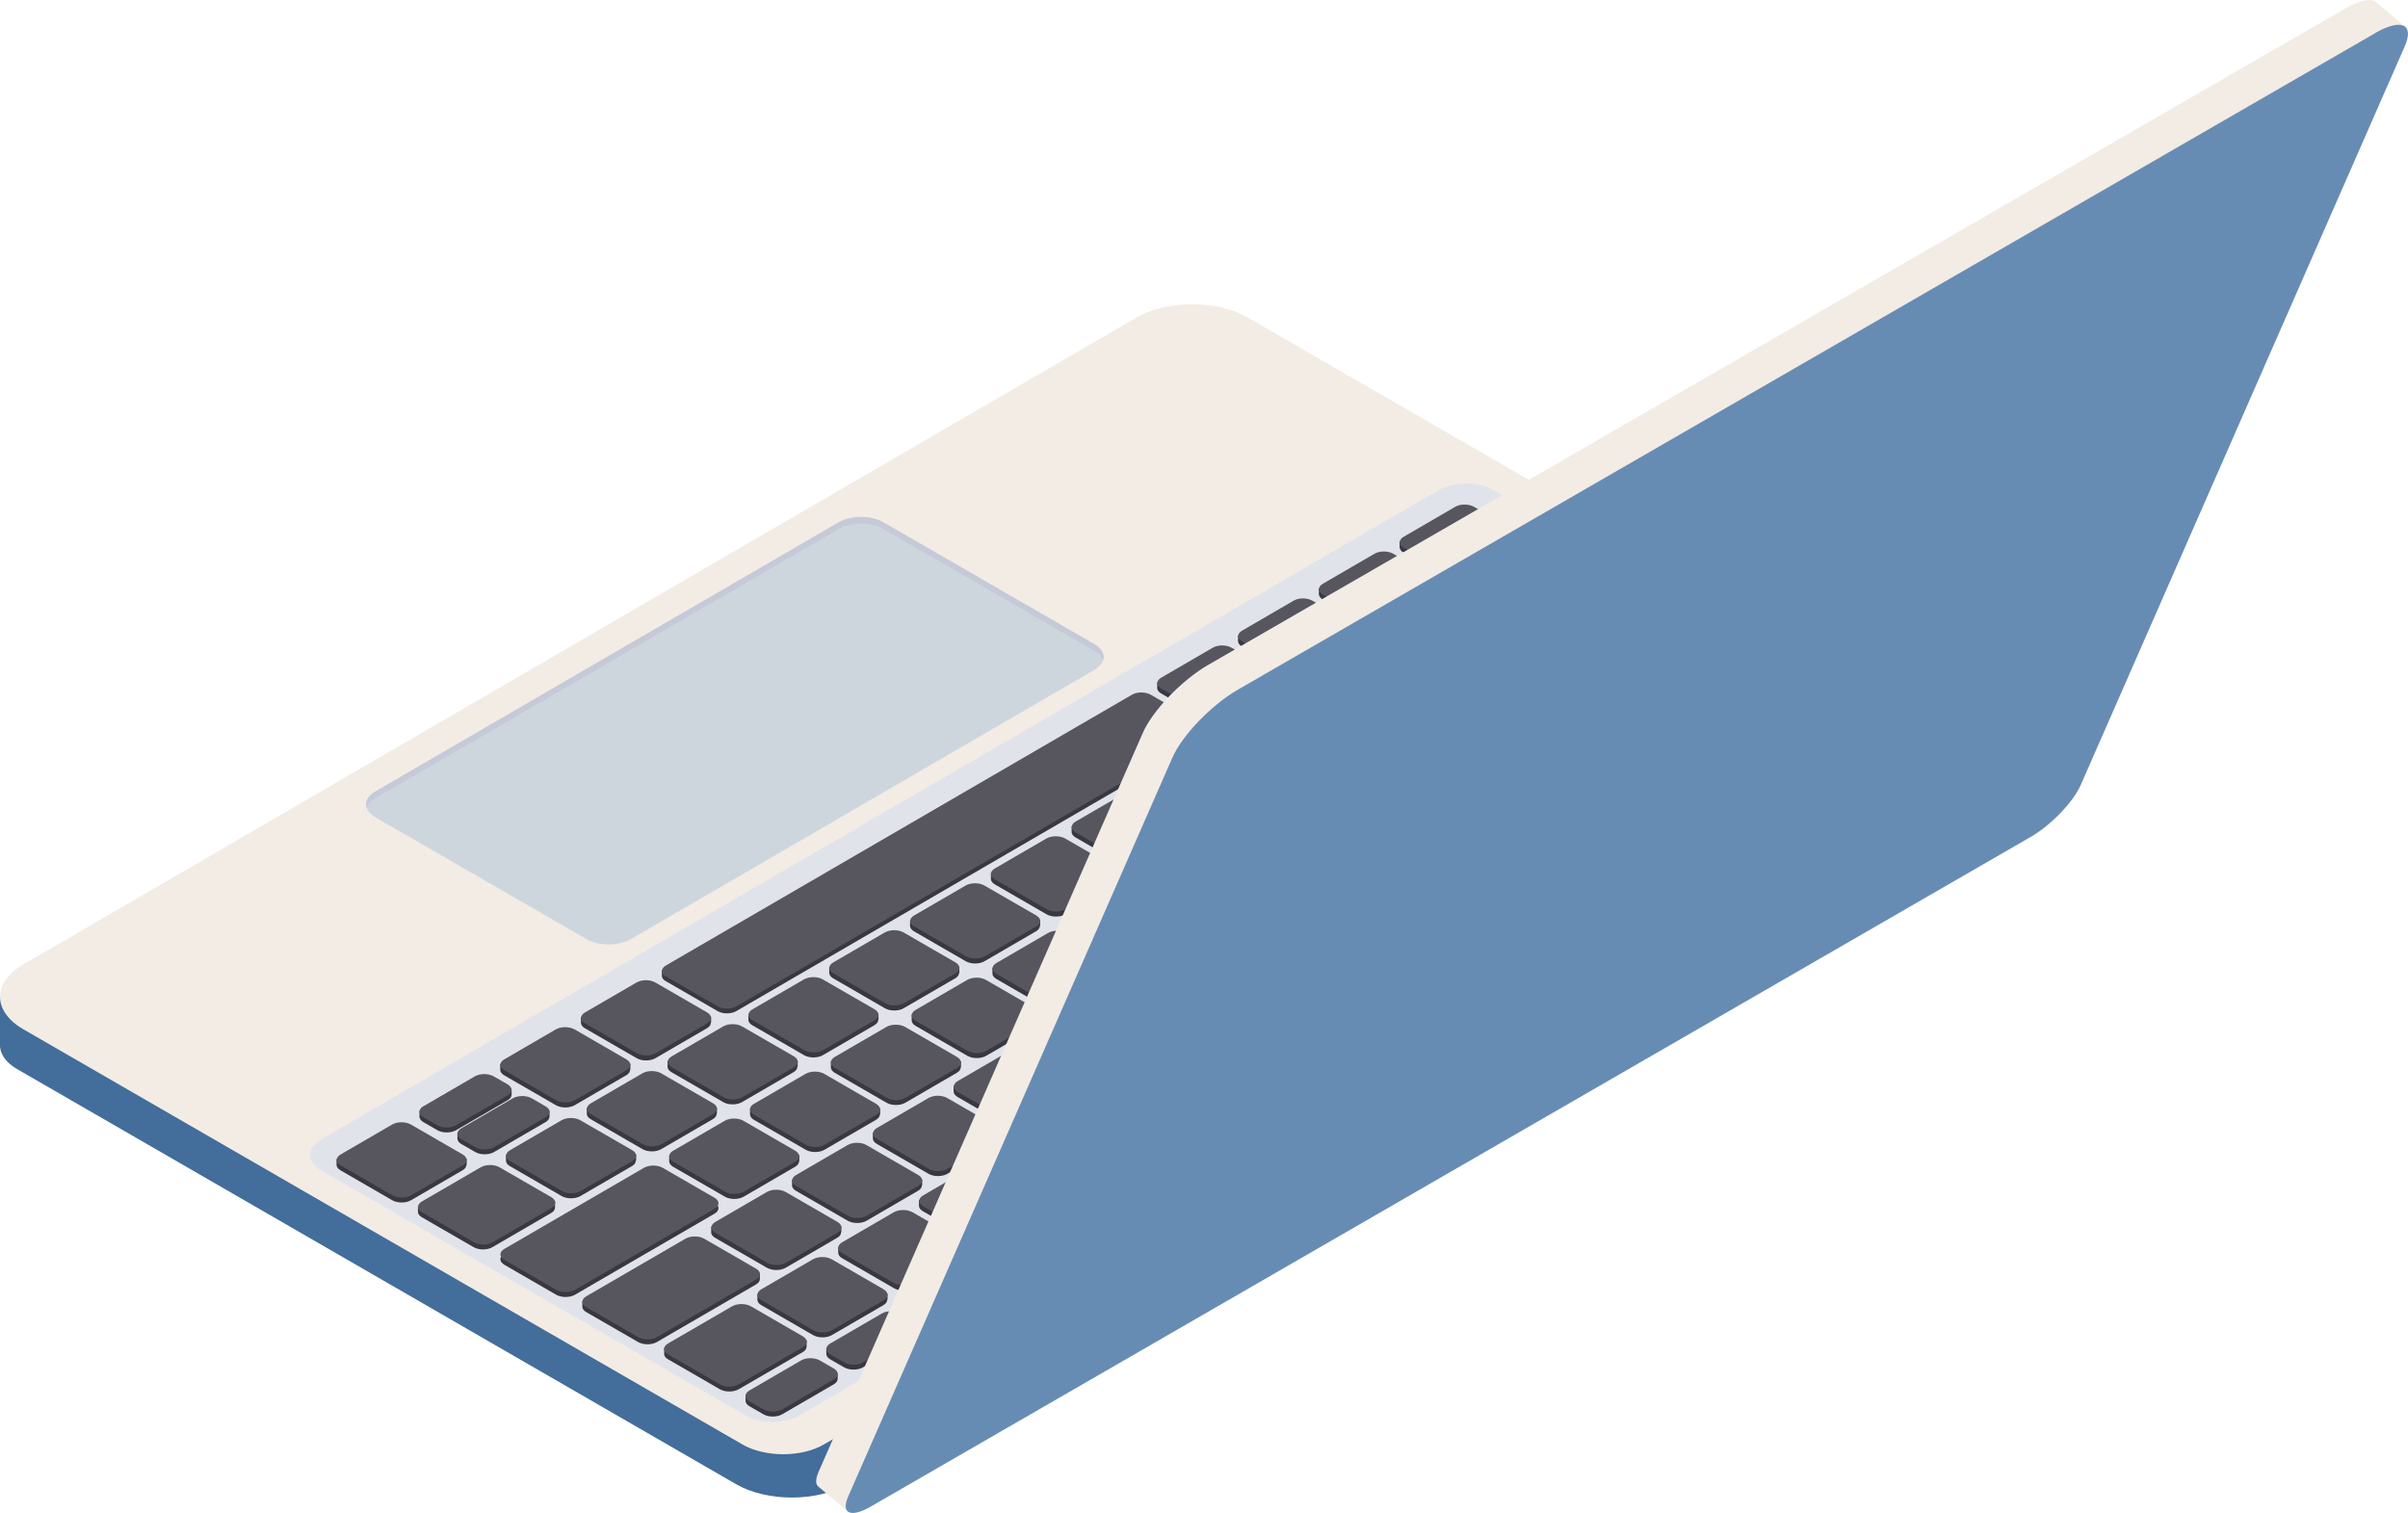 <?xml version="1.0" encoding="UTF-8"?>
<svg id="Layer_2" data-name="Layer 2" xmlns="http://www.w3.org/2000/svg" viewBox="0 0 264.23 166.05">
  <defs>
    <style>
      .cls-1 {
        fill: #f2ece5;
      }

      .cls-1, .cls-2, .cls-3, .cls-4, .cls-5, .cls-6, .cls-7, .cls-8 {
        stroke-width: 0px;
      }

      .cls-2 {
        fill: #393842;
      }

      .cls-3 {
        fill: #57565e;
      }

      .cls-4 {
        fill: #436d9a;
      }

      .cls-5 {
        fill: #c5c9d8;
      }

      .cls-6 {
        fill: #e1e3eb;
      }

      .cls-7 {
        fill: #ced6dd;
      }

      .cls-8 {
        fill: #678cb4;
      }
    </style>
  </defs>
  <g id="Layer_1-2" data-name="Layer 1">
    <g>
      <path class="cls-4" d="M217.7,88.35v-4.81l-3.91.47-77.56-44.78c-2.47-1.43-6.47-1.43-8.92,0L8.16,108.47,0,109.44v5.15h0c-.05.98.56,1.97,1.85,2.72l78.92,45.57c3.38,1.95,8.85,1.96,12.21,0l122.2-71.01c1.63-.95,2.46-2.18,2.5-3.42h0v-.1Z"/>
      <g>
        <path class="cls-1" d="M215.84,80.42l-78.92-45.57c-3.38-1.95-8.85-1.95-12.22,0L2.51,105.87c-3.36,1.95-3.34,5.12.04,7.08l78.92,45.57c2.47,1.43,6.47,1.43,8.93,0l125.47-72.92c2.46-1.43,2.44-3.74-.03-5.17h0Z"/>
        <g>
          <path class="cls-6" d="M35.26,128.46l46.56,26.88c1.63.94,4.27.94,5.9,0l122.67-71.29c1.62-.94,1.61-2.47-.02-3.41l-46.56-26.88c-1.63-.94-4.27-.94-5.9,0L35.24,125.04c-1.62.94-1.61,2.47.02,3.41Z"/>
          <g>
            <path class="cls-2" d="M203.8,80.79v-.66h-.55s-5.58-3.22-5.58-3.22c-.57-.33-1.49-.33-2.06,0l-5.6,3.25h-.49v.63h0v.04h0c.02.2.15.4.42.56l5.69,3.29c.57.33,1.5.33,2.06,0l5.66-3.29c.28-.16.42-.38.42-.6Z"/>
            <path class="cls-2" d="M167.86,60.04v-.66h-.55s-5.58-3.22-5.58-3.22c-.57-.33-1.49-.33-2.06,0l-5.6,3.25h-.49v.63h0v.04h0c.02.2.15.4.42.56l5.69,3.29c.57.33,1.5.33,2.06,0l5.66-3.29c.28-.16.42-.38.42-.6Z"/>
            <path class="cls-2" d="M159,65.19v-.66h-.55s-5.58-3.22-5.58-3.22c-.57-.33-1.49-.33-2.06,0l-5.6,3.25h-.49v.63h0v.04h0c.02.2.16.4.42.56l5.69,3.29c.57.33,1.5.33,2.06,0l5.66-3.29c.28-.16.42-.38.42-.6Z"/>
            <path class="cls-2" d="M150.13,70.35v-.66h-.55s-5.58-3.22-5.58-3.22c-.57-.33-1.49-.33-2.06,0l-5.6,3.25h-.49v.63h0v.04h0c.02.2.15.4.42.56l5.69,3.29c.57.33,1.5.33,2.06,0l5.66-3.29c.28-.16.42-.38.42-.6Z"/>
            <path class="cls-2" d="M141.26,75.5v-.66h-.55s-5.58-3.22-5.58-3.22c-.57-.33-1.49-.33-2.06,0l-5.6,3.25h-.49v.63h0v.04h0c.02.2.16.4.42.56l5.69,3.29c.57.33,1.5.33,2.06,0l5.66-3.29c.28-.16.42-.38.42-.6Z"/>
            <path class="cls-2" d="M194.93,85.94v-.66h-.55s-5.58-3.22-5.58-3.22c-.57-.33-1.49-.33-2.06,0l-5.6,3.25h-.49v.63h0v.04h0c.02.2.15.4.42.56l5.69,3.29c.57.33,1.5.33,2.06,0l5.66-3.29c.28-.16.42-.38.42-.6Z"/>
            <path class="cls-2" d="M181,83.7v-.66h-.55s-5.58-3.22-5.58-3.22c-.57-.33-1.49-.33-2.06,0l-5.6,3.25h-.49v.63h0v.04h0c.02.2.15.4.42.56l5.69,3.29c.57.33,1.5.33,2.06,0l5.66-3.29c.28-.16.42-.38.42-.6Z"/>
            <path class="cls-2" d="M172.13,88.86v-.66h-.55s-5.58-3.22-5.58-3.22c-.57-.33-1.49-.33-2.06,0l-5.6,3.25h-.49v.63h0v.04h0c.02.2.15.4.42.56l5.69,3.29c.57.33,1.5.33,2.06,0l5.66-3.29c.28-.16.42-.38.42-.6Z"/>
            <path class="cls-2" d="M167.52,81.06v-.66h-.55s-5.58-3.22-5.58-3.22c-.57-.33-1.49-.33-2.06,0l-5.6,3.25h-.49v.63h0v.04h0c.02.2.15.4.42.56l5.69,3.29c.57.33,1.5.33,2.06,0l5.66-3.29c.28-.16.42-.38.42-.6Z"/>
            <path class="cls-2" d="M158.48,75.84v-.66h-.55s-5.58-3.22-5.58-3.22c-.57-.33-1.49-.33-2.06,0l-5.6,3.25h-.49v.63h0v.04h0c.02.2.15.4.42.56l5.69,3.29c.57.33,1.5.33,2.06,0l5.66-3.29c.28-.16.42-.38.42-.6Z"/>
            <path class="cls-2" d="M149.61,80.99v-.66h-.55s-5.58-3.22-5.58-3.22c-.57-.33-1.49-.33-2.06,0l-5.6,3.25h-.49v.63h0v.04h0c.02.2.15.4.42.56l5.69,3.29c.57.33,1.5.33,2.06,0l5.66-3.29c.28-.16.42-.38.42-.6Z"/>
            <path class="cls-2" d="M140.74,86.14v-.66h-.55s-5.58-3.22-5.58-3.22c-.57-.33-1.49-.33-2.06,0l-5.6,3.25h-.49v.63h0v.04h0c.02.2.15.4.42.56l5.69,3.29c.57.33,1.5.33,2.06,0l5.66-3.29c.28-.16.42-.38.42-.6Z"/>
            <path class="cls-2" d="M131.87,91.3v-.66h-.55s-5.58-3.22-5.58-3.22c-.57-.33-1.49-.33-2.06,0l-5.6,3.25h-.49v.63h0v.04h0c.02.2.15.4.42.56l5.69,3.29c.57.33,1.5.33,2.06,0l5.66-3.29c.28-.16.42-.38.42-.6Z"/>
            <path class="cls-2" d="M123.01,96.45v-.66h-.55s-5.58-3.22-5.58-3.22c-.57-.33-1.49-.33-2.06,0l-5.6,3.25h-.49v.63h0v.04h0c.02.2.16.4.42.56l5.69,3.29c.57.33,1.5.33,2.06,0l5.66-3.29c.28-.16.42-.38.42-.6Z"/>
            <path class="cls-2" d="M114.14,101.6v-.66h-.55s-5.58-3.22-5.58-3.22c-.57-.33-1.49-.33-2.06,0l-5.6,3.25h-.49v.63h0v.04h0c.02.2.15.4.42.56l5.69,3.29c.57.33,1.5.33,2.06,0l5.66-3.29c.28-.16.42-.38.42-.6Z"/>
            <path class="cls-2" d="M105.27,106.76v-.66h-.55s-5.58-3.22-5.58-3.22c-.57-.33-1.49-.33-2.06,0l-5.6,3.25h-.49v.63h0v.04h0c.02.2.16.4.42.56l5.69,3.29c.57.33,1.5.33,2.06,0l5.66-3.29c.28-.16.42-.38.42-.6Z"/>
            <path class="cls-2" d="M96.4,111.91v-.66h-.55s-5.58-3.22-5.58-3.22c-.57-.33-1.49-.33-2.06,0l-5.6,3.25h-.49v.63h0v.04h0c.02.2.15.4.42.56l5.69,3.29c.57.33,1.5.33,2.06,0l5.66-3.29c.28-.16.42-.38.42-.6Z"/>
            <path class="cls-2" d="M87.53,117.06v-.66h-.55s-5.58-3.22-5.58-3.22c-.57-.33-1.49-.33-2.06,0l-5.6,3.25h-.49v.63h0v.04h0c.02.2.15.4.42.56l5.69,3.29c.57.33,1.5.33,2.06,0l5.66-3.29c.28-.16.42-.38.42-.6Z"/>
            <path class="cls-2" d="M78.03,112.24v-.66h-.55s-5.58-3.22-5.58-3.22c-.57-.33-1.49-.33-2.06,0l-5.6,3.25h-.49v.63h0v.04h0c.02.2.15.4.42.56l5.69,3.29c.57.33,1.5.33,2.06,0l5.66-3.29c.28-.16.42-.38.42-.6Z"/>
            <path class="cls-2" d="M69.17,117.4v-.66h-.55s-5.58-3.22-5.58-3.22c-.57-.33-1.49-.33-2.06,0l-5.6,3.25h-.49v.63h0v.04h0c.02.2.15.4.42.56l5.69,3.29c.57.33,1.5.33,2.06,0l5.66-3.29c.28-.16.42-.38.42-.6Z"/>
            <path class="cls-2" d="M51.21,127.83v-.66h-.55s-5.58-3.22-5.58-3.22c-.57-.33-1.49-.33-2.06,0l-5.6,3.25h-.49v.63h0v.04h0c.02.2.16.4.42.56l5.69,3.29c.57.33,1.5.33,2.06,0l5.66-3.29c.28-.16.42-.38.42-.6Z"/>
            <path class="cls-2" d="M60.39,131.86l-5.58-3.22c-.57-.33-1.49-.33-2.06,0l-.79.46h0l-4.81,2.79h-.49v.28l-.31.18h-.49v.63h0v.04h0c.02.2.15.4.42.56l5.69,3.29c.57.33,1.5.33,2.06,0l6.45-3.75c.28-.16.42-.38.42-.6v-.66h-.55Z"/>
            <path class="cls-2" d="M78.67,122.22v-.66h-.55s-5.58-3.22-5.58-3.22c-.57-.33-1.49-.33-2.06,0l-5.6,3.25h-.49v.63h0v.04h0c.02.2.15.4.42.56l5.69,3.29c.57.33,1.5.33,2.06,0l5.66-3.29c.28-.16.42-.38.42-.6Z"/>
            <path class="cls-2" d="M69.8,127.37v-.66h-.55s-5.58-3.22-5.58-3.22c-.57-.33-1.49-.33-2.06,0l-5.6,3.25h-.49v.63h0v.04h0c.02.2.15.4.42.56l5.69,3.29c.57.33,1.5.33,2.06,0l5.66-3.29c.28-.16.42-.38.42-.6Z"/>
            <path class="cls-2" d="M158.65,86.21v-.66h-.55s-5.58-3.22-5.58-3.22c-.57-.33-1.49-.33-2.06,0l-5.6,3.25h-.49v.63h0v.04h0c.02.2.15.4.42.56l5.69,3.29c.57.33,1.5.33,2.06,0l5.66-3.29c.28-.16.42-.38.42-.6Z"/>
            <path class="cls-2" d="M149.79,91.36v-.66h-.55s-5.58-3.22-5.58-3.22c-.57-.33-1.49-.33-2.06,0l-5.6,3.25h-.49v.63h0v.04h0c.02.2.15.4.42.56l5.69,3.29c.57.33,1.5.33,2.06,0l5.66-3.29c.28-.16.42-.38.42-.6Z"/>
            <path class="cls-2" d="M140.92,96.52v-.66h-.55s-5.58-3.22-5.58-3.22c-.57-.33-1.49-.33-2.06,0l-5.6,3.25h-.49v.63h0v.04h0c.02.2.15.4.42.56l5.69,3.29c.57.33,1.5.33,2.06,0l5.66-3.29c.28-.16.42-.38.42-.6Z"/>
            <path class="cls-2" d="M132.05,101.67v-.66h-.55s-5.58-3.22-5.58-3.22c-.57-.33-1.49-.33-2.06,0l-5.6,3.25h-.49v.63h0v.04h0c.02.2.15.4.42.56l5.69,3.29c.57.33,1.5.33,2.06,0l5.66-3.29c.28-.16.42-.38.42-.6Z"/>
            <path class="cls-2" d="M123.18,106.83v-.66h-.55s-5.58-3.22-5.58-3.22c-.57-.33-1.49-.33-2.06,0l-5.6,3.25h-.49v.63h0v.04h0c.02.2.15.4.42.56l5.69,3.29c.57.33,1.5.33,2.06,0l5.66-3.29c.28-.16.42-.38.42-.6Z"/>
            <path class="cls-2" d="M114.32,111.98v-.66h-.55s-5.58-3.22-5.58-3.22c-.57-.33-1.49-.33-2.06,0l-5.6,3.25h-.49v.63h0v.04h0c.02.2.15.4.42.56l5.69,3.29c.57.33,1.5.33,2.06,0l5.66-3.29c.28-.16.42-.38.42-.6Z"/>
            <path class="cls-2" d="M105.45,117.13v-.66h-.55s-5.58-3.22-5.58-3.22c-.57-.33-1.49-.33-2.06,0l-5.6,3.25h-.49v.63h0v.04h0c.02.2.16.4.42.56l5.69,3.29c.57.33,1.5.33,2.06,0l5.66-3.29c.28-.16.42-.38.42-.6Z"/>
            <path class="cls-2" d="M96.58,122.29v-.66h-.55s-5.58-3.22-5.58-3.22c-.57-.33-1.49-.33-2.06,0l-5.6,3.25h-.49v.63h0v.04h0c.02.2.15.4.42.56l5.69,3.29c.57.33,1.5.33,2.06,0l5.66-3.29c.28-.16.42-.38.42-.6Z"/>
            <path class="cls-2" d="M87.71,127.44v-.66h-.55s-5.58-3.22-5.58-3.22c-.57-.33-1.49-.33-2.06,0l-5.6,3.25h-.49v.63h0v.04h0c.02.2.16.4.42.56l5.69,3.29c.57.33,1.5.33,2.06,0l5.66-3.29c.28-.16.42-.38.42-.6Z"/>
            <path class="cls-2" d="M163.26,94.01v-.66h-.55s-5.58-3.22-5.58-3.22c-.57-.33-1.49-.33-2.06,0l-5.6,3.25h-.49v.63h0v.04h0c.02.2.15.4.42.56l5.69,3.29c.57.33,1.5.33,2.06,0l5.66-3.29c.28-.16.42-.38.42-.6Z"/>
            <path class="cls-2" d="M154.39,99.16v-.66h-.55s-5.58-3.22-5.58-3.22c-.57-.33-1.49-.33-2.06,0l-5.6,3.25h-.49v.63h0v.04h0c.02.2.15.4.42.56l5.69,3.29c.57.33,1.5.33,2.06,0l5.66-3.29c.28-.16.42-.38.42-.6Z"/>
            <path class="cls-2" d="M145.53,104.32v-.66h-.55s-5.58-3.22-5.58-3.22c-.57-.33-1.49-.33-2.06,0l-5.6,3.25h-.49v.63h0v.04h0c.02.2.15.4.42.56l5.69,3.29c.57.33,1.5.33,2.06,0l5.66-3.29c.28-.16.42-.38.42-.6Z"/>
            <path class="cls-2" d="M136.66,109.47v-.66h-.55s-5.58-3.22-5.58-3.22c-.57-.33-1.49-.33-2.06,0l-5.6,3.25h-.49v.63h0v.04h0c.02.2.16.4.42.56l5.69,3.29c.57.33,1.5.33,2.06,0l5.66-3.29c.28-.16.42-.38.42-.6Z"/>
            <path class="cls-2" d="M127.79,114.62v-.66h-.55s-5.58-3.22-5.58-3.22c-.57-.33-1.49-.33-2.06,0l-5.6,3.25h-.49v.63h0v.04h0c.02.2.15.4.42.56l5.69,3.29c.57.33,1.5.33,2.06,0l5.66-3.29c.28-.16.42-.38.42-.6Z"/>
            <path class="cls-2" d="M118.92,119.78v-.66h-.55s-5.58-3.22-5.58-3.22c-.57-.33-1.49-.33-2.06,0l-5.6,3.25h-.49v.63h0v.04h0c.02.2.16.4.42.56l5.69,3.29c.57.33,1.5.33,2.06,0l5.66-3.29c.28-.16.42-.38.42-.6Z"/>
            <path class="cls-2" d="M110.06,124.93v-.66h-.55s-5.58-3.22-5.58-3.22c-.57-.33-1.49-.33-2.06,0l-5.6,3.25h-.49v.63h0v.04h0c.02.2.15.4.42.56l5.69,3.29c.57.33,1.5.33,2.06,0l5.66-3.29c.28-.16.42-.38.42-.6Z"/>
            <path class="cls-2" d="M101.19,130.08v-.66h-.55s-5.58-3.22-5.58-3.22c-.57-.33-1.49-.33-2.06,0l-5.6,3.25h-.49v.63h0v.04h0c.02.2.15.4.42.56l5.69,3.29c.57.33,1.5.33,2.06,0l5.66-3.29c.28-.16.42-.38.42-.6Z"/>
            <path class="cls-2" d="M92.32,135.24v-.66h-.55s-5.58-3.22-5.58-3.22c-.57-.33-1.49-.33-2.06,0l-5.6,3.25h-.49v.63h0v.04h0c.02.2.15.4.42.56l5.69,3.29c.57.33,1.5.33,2.06,0l5.66-3.29c.28-.16.42-.38.42-.6Z"/>
            <path class="cls-2" d="M186.07,91.1v-.66h-.55s-5.58-3.22-5.58-3.22c-.57-.33-1.49-.33-2.06,0l-5.6,3.25h-.49v.63h0v.04h0c.02.2.15.4.42.56l5.69,3.29c.57.33,1.5.33,2.06,0l5.66-3.29c.28-.16.42-.38.42-.6Z"/>
            <path class="cls-2" d="M177.2,96.25v-.66h-.55s-5.58-3.22-5.58-3.22c-.57-.33-1.49-.33-2.06,0l-5.6,3.25h-.49v.63h0v.04h0c.02.2.15.4.42.56l5.69,3.29c.57.33,1.5.33,2.06,0l5.66-3.29c.28-.16.42-.38.42-.6Z"/>
            <path class="cls-2" d="M168.33,101.4v-.66h-.55s-5.58-3.22-5.58-3.22c-.57-.33-1.49-.33-2.06,0l-5.6,3.25h-.49v.63h0v.04h0c.02.2.15.4.42.56l5.69,3.29c.57.33,1.5.33,2.06,0l5.66-3.29c.28-.16.42-.38.42-.6Z"/>
            <path class="cls-2" d="M159.46,106.56v-.66h-.55s-5.58-3.22-5.58-3.22c-.57-.33-1.49-.33-2.06,0l-5.6,3.25h-.49v.63h0v.04h0c.02.2.15.4.42.56l5.69,3.29c.57.33,1.5.33,2.06,0l5.66-3.29c.28-.16.42-.38.42-.6Z"/>
            <path class="cls-2" d="M150.6,111.71v-.66h-.55s-5.58-3.22-5.58-3.22c-.57-.33-1.49-.33-2.06,0l-5.6,3.25h-.49v.63h0v.04h0c.02.2.16.4.42.56l5.69,3.29c.57.33,1.5.33,2.06,0l5.66-3.29c.28-.16.42-.38.42-.6Z"/>
            <path class="cls-2" d="M141.73,116.86v-.66h-.55s-5.58-3.22-5.58-3.22c-.57-.33-1.49-.33-2.06,0l-5.6,3.25h-.49v.63h0v.04h0c.02.2.15.4.42.56l5.69,3.29c.57.33,1.5.33,2.06,0l5.66-3.29c.28-.16.42-.38.42-.6Z"/>
            <path class="cls-2" d="M132.86,122.02v-.66h-.55s-5.58-3.22-5.58-3.22c-.57-.33-1.49-.33-2.06,0l-5.6,3.25h-.49v.63h0v.04h0c.02.2.15.4.42.56l5.69,3.29c.57.33,1.5.33,2.06,0l5.66-3.29c.28-.16.42-.38.42-.6Z"/>
            <path class="cls-2" d="M123.99,127.17v-.66h-.55s-5.58-3.22-5.58-3.22c-.57-.33-1.49-.33-2.06,0l-5.6,3.25h-.49v.63h0v.04h0c.02.2.16.4.42.56l5.69,3.29c.57.33,1.5.33,2.06,0l5.66-3.29c.28-.16.42-.38.42-.6Z"/>
            <path class="cls-2" d="M115.12,132.32v-.66h-.55s-5.58-3.22-5.58-3.22c-.57-.33-1.49-.33-2.06,0l-5.6,3.25h-.49v.63h0v.04h0c.02.2.15.4.42.56l5.69,3.29c.57.33,1.5.33,2.06,0l5.66-3.29c.28-.16.42-.38.42-.6Z"/>
            <path class="cls-2" d="M106.26,137.48v-.66h-.55s-5.58-3.22-5.58-3.22c-.57-.33-1.49-.33-2.06,0l-5.6,3.25h-.49v.63h0v.04h0c.02.2.15.4.42.56l5.69,3.29c.57.33,1.5.33,2.06,0l5.66-3.29c.28-.16.42-.38.42-.6Z"/>
            <path class="cls-2" d="M97.39,142.63v-.66h-.55s-5.58-3.22-5.58-3.22c-.57-.33-1.49-.33-2.06,0l-5.6,3.25h-.49v.63h0v.04h0c.02.2.15.4.42.56l5.69,3.29c.57.33,1.5.33,2.06,0l5.66-3.29c.28-.16.42-.38.42-.6Z"/>
            <path class="cls-2" d="M88.52,147.08l-.56.03-5.57-3.21c-.57-.33-1.5-.33-2.06,0l-6.89,4-.56.03v.61s0,.05,0,.08v.03s0,0,0,0c.03.19.16.38.42.52l5.69,3.29c.57.33,1.5.33,2.07,0l7.03-4.08c.3-.17.43-.4.42-.63h0v-.67Z"/>
            <path class="cls-2" d="M132.39,80.63v-.64h-.54s-5.58-3.22-5.58-3.22c-.43-.25-1.06-.31-1.58-.18-.18.04-.34.1-.48.19l-5.6,3.25h-.49v.28l-39.4,22.9h0s-5.6,3.25-5.6,3.25h-.49v.63h0v.04h0s0,.01,0,.02c0,.04.01.08.03.12,0,.01.01.02.02.03.02.04.04.08.06.11.02.02.04.04.06.06.02.03.04.05.07.08.05.04.11.09.18.12h0s5.69,3.29,5.69,3.29c.14.08.31.14.48.19.18.04.36.06.55.06.37,0,.75-.08,1.03-.25l5.66-3.29h0s45.49-26.44,45.49-26.44c.29-.17.43-.4.42-.62Z"/>
            <path class="cls-2" d="M198.33,89.5s0-.01,0-.02v-.63l-.37.09s-.04-.03-.07-.05l-1.53-.88c-.57-.33-1.49-.33-2.06,0l-5.24,3.04-.84.2v.67c.02.21.16.41.43.57l1.53.88c.57.33,1.49.33,2.06,0l5.66-3.29c.28-.16.42-.37.42-.58h0Z"/>
            <path class="cls-2" d="M189.46,94.66v-.65l-.37.09s-.04-.03-.07-.05l-1.53-.88c-.57-.33-1.5-.33-2.06,0l-5.24,3.04-.84.2v.67c.02.21.16.41.43.57l1.53.88c.57.33,1.49.33,2.06,0l5.66-3.29c.28-.16.42-.37.42-.58h0Z"/>
            <path class="cls-2" d="M180.59,99.81s0-.01,0-.02v-.63l-.37.09s-.04-.03-.07-.05l-1.53-.88c-.57-.33-1.49-.33-2.06,0l-5.24,3.04-.84.2v.67c.02.21.16.41.43.57l1.53.88c.57.33,1.49.33,2.06,0l5.66-3.29c.28-.16.42-.37.42-.58h0Z"/>
            <path class="cls-2" d="M171.73,104.96s0-.01,0-.02v-.63l-.37.09s-.04-.03-.07-.05l-1.53-.88c-.57-.33-1.5-.33-2.06,0l-5.24,3.04-.84.2v.67c.02.21.16.41.43.57l1.53.88c.57.33,1.49.33,2.06,0l5.66-3.29c.28-.16.42-.37.42-.58h0Z"/>
            <path class="cls-2" d="M162.86,110.12v-.65l-.37.09s-.04-.03-.07-.05l-1.53-.88c-.57-.33-1.5-.33-2.06,0l-5.24,3.04-.84.2v.67c.02.21.16.41.43.57l1.53.88c.57.33,1.49.33,2.06,0l5.66-3.29c.28-.16.42-.37.42-.58h0Z"/>
            <path class="cls-2" d="M153.99,115.27s0-.01,0-.02v-.63l-.37.09s-.04-.03-.07-.05l-1.53-.88c-.57-.33-1.49-.33-2.06,0l-5.24,3.04-.84.2v.67c.02.21.16.41.43.57l1.53.88c.57.33,1.49.33,2.06,0l5.66-3.29c.28-.16.42-.37.42-.58h0Z"/>
            <path class="cls-2" d="M145.12,120.42v-.65l-.37.09s-.04-.03-.07-.05l-1.53-.88c-.57-.33-1.5-.33-2.06,0l-5.24,3.04-.84.2v.67c.02.21.16.41.43.57l1.53.88c.57.33,1.49.33,2.06,0l5.66-3.29c.28-.16.42-.37.42-.58h0Z"/>
            <path class="cls-2" d="M136.26,125.58s0-.01,0-.02v-.63l-.37.09s-.04-.03-.07-.05l-1.53-.88c-.57-.33-1.5-.33-2.06,0l-5.24,3.04-.84.2v.67c.02.21.16.41.43.57l1.53.88c.57.33,1.49.33,2.06,0l5.66-3.29c.28-.16.42-.37.42-.58h0Z"/>
            <path class="cls-2" d="M127.39,130.73s0-.01,0-.02v-.63l-.37.09s-.04-.03-.07-.05l-1.53-.88c-.57-.33-1.49-.33-2.06,0l-5.24,3.04-.84.2v.67c.02.21.16.41.43.57l1.53.88c.57.33,1.49.33,2.06,0l5.66-3.29c.28-.16.42-.37.42-.58h0Z"/>
            <path class="cls-2" d="M118.52,135.88v-.65l-.37.09s-.04-.03-.07-.05l-1.53-.88c-.57-.33-1.5-.33-2.06,0l-5.24,3.04-.84.2v.67c.02.21.16.41.43.57l1.53.88c.57.33,1.49.33,2.06,0l5.66-3.29c.28-.16.42-.37.42-.58h0Z"/>
            <path class="cls-2" d="M109.65,141.04s0-.01,0-.02v-.63l-.37.09s-.04-.03-.07-.05l-1.53-.88c-.57-.33-1.49-.33-2.06,0l-5.24,3.04-.84.2v.67c.02.21.16.41.43.57l1.53.88c.57.33,1.49.33,2.06,0l5.66-3.29c.28-.16.42-.37.42-.58h0Z"/>
            <path class="cls-2" d="M100.78,146.19s0-.01,0-.02v-.63l-.37.09s-.04-.03-.07-.05l-1.53-.88c-.57-.33-1.49-.33-2.06,0l-5.24,3.04-.84.2v.67c.02.21.16.41.43.57l1.53.88c.57.33,1.49.33,2.06,0l5.66-3.29c.28-.16.42-.37.42-.58h0Z"/>
            <path class="cls-2" d="M91.92,151.34v-.65l-.37.09s-.04-.03-.07-.05l-1.53-.88c-.57-.33-1.5-.33-2.06,0l-5.24,3.04-.84.2v.67c.02.21.16.41.43.57l1.53.88c.57.33,1.49.33,2.06,0l5.66-3.29c.28-.16.42-.37.42-.58h0Z"/>
            <path class="cls-2" d="M194.82,74.96l-.4.06s-.02-.01-.03-.02l-5.7-3.29c-.57-.33-1.49-.33-2.06,0l-10.52,6.11-.57.09v.59s0,.01,0,.02v.02h0c.01.21.15.41.42.57l5.7,3.29c.57.33,1.49.33,2.06,0l10.67-6.2c.28-.16.42-.38.42-.6h0v-.64Z"/>
            <path class="cls-2" d="M185.83,69.76l-.39.09s-.02-.02-.04-.03l-5.69-3.29c-.57-.33-1.5-.33-2.06,0l-14.77,8.58-.76.18v.63h0c0,.21.15.42.43.59l5.69,3.29c.57.33,1.49.33,2.06,0l15.11-8.78c.28-.17.43-.38.42-.6h0v-.66Z"/>
            <path class="cls-2" d="M176.79,64.53l-.39.09s-.02-.02-.04-.03l-5.69-3.29c-.57-.33-1.5-.33-2.06,0l-14.77,8.58-.76.18v.63h0c0,.21.15.42.43.59l5.69,3.29c.57.33,1.49.33,2.06,0l15.11-8.78c.28-.17.43-.38.42-.6h0v-.66Z"/>
            <path class="cls-2" d="M83.39,139.7l-.41.07s0,0-.02-.01l-5.7-3.29c-.57-.33-1.49-.33-2.06,0l-10.7,6.22-.6.1v.6h0v.04h0c.02.2.15.41.42.56l5.7,3.29c.57.33,1.49.33,2.06,0l10.88-6.32c.29-.17.43-.39.42-.6h0v-.65Z"/>
            <path class="cls-2" d="M78.41,131.99l-5.69-3.29c-.57-.33-1.5-.33-2.07,0l-15.32,8.9c-.57.33-.56.86.01,1.2l5.69,3.29c.57.33,1.49.33,2.06,0l15.32-8.9c.57-.33.57-.86,0-1.2h0Z"/>
            <path class="cls-2" d="M60.3,122.56v-.65l-.37.09s-.04-.03-.07-.05l-1.53-.88c-.57-.33-1.5-.33-2.06,0l-5.24,3.04-.84.2v.67c.02.21.16.41.43.57l1.53.88c.57.33,1.49.33,2.06,0l5.66-3.29c.28-.16.42-.37.42-.58h0Z"/>
            <path class="cls-2" d="M56.14,120.16s0-.01,0-.02v-.63l-.37.09s-.04-.03-.07-.05l-1.53-.88c-.57-.33-1.49-.33-2.06,0l-5.24,3.04-.84.2v.67c.02.21.16.41.43.57l1.53.88c.57.33,1.49.33,2.06,0l5.66-3.29c.28-.16.42-.37.42-.58h0Z"/>
          </g>
          <path class="cls-2" d="M208.57,83.52h0v-.68l-.41.12s-.01,0-.02-.01l-1.53-.88c-.57-.33-1.5-.33-2.06,0l-6.52,3.79-.93.26v.7h.01c.03.19.16.38.42.53l1.53.88c.57.33,1.5.33,2.06,0l7.03-4.09c.3-.17.43-.4.42-.62Z"/>
          <g>
            <path class="cls-2" d="M189.96,80.85l5.69,3.29c.57.33,1.49.33,2.06,0l5.66-3.29c.57-.33.57-.86,0-1.19l-5.69-3.29c-.57-.33-1.5-.33-2.06,0l-5.66,3.29c-.57.33-.56.86.01,1.2h0Z"/>
            <path class="cls-2" d="M181.1,86l5.69,3.29c.57.33,1.5.33,2.06,0l5.66-3.29c.57-.33.57-.86,0-1.19l-5.69-3.29c-.57-.33-1.5-.33-2.06,0l-5.66,3.29c-.57.33-.56.86.01,1.2h0Z"/>
            <path class="cls-2" d="M172.23,91.15l5.69,3.29c.57.33,1.49.33,2.06,0l5.66-3.29c.57-.33.57-.86,0-1.19l-5.69-3.29c-.57-.33-1.5-.33-2.06,0l-5.66,3.29c-.57.33-.56.86.01,1.2h0Z"/>
            <path class="cls-2" d="M163.36,96.31l5.69,3.29c.57.33,1.5.33,2.06,0l5.66-3.29c.57-.33.57-.86,0-1.19l-5.69-3.29c-.57-.33-1.5-.33-2.06,0l-5.66,3.29c-.57.33-.57.87,0,1.2h0Z"/>
            <path class="cls-2" d="M154.49,101.46l5.69,3.29c.57.33,1.49.33,2.06,0l5.66-3.29c.57-.33.57-.86,0-1.19l-5.69-3.29c-.57-.33-1.5-.33-2.06,0l-5.66,3.29c-.57.33-.57.87,0,1.2h0Z"/>
            <path class="cls-2" d="M145.63,106.61l5.69,3.29c.57.33,1.5.33,2.06,0l5.66-3.29c.57-.33.57-.86,0-1.19l-5.69-3.29c-.57-.33-1.5-.33-2.06,0l-5.66,3.29c-.57.33-.57.87,0,1.2h0Z"/>
            <path class="cls-2" d="M136.76,111.77l5.69,3.29c.57.33,1.49.33,2.06,0l5.66-3.29c.57-.33.57-.86,0-1.19l-5.69-3.29c-.57-.33-1.49-.33-2.06,0l-5.66,3.29c-.57.33-.57.87,0,1.2h0Z"/>
            <path class="cls-2" d="M127.89,116.92l5.69,3.29c.57.33,1.49.33,2.06,0l5.66-3.29c.57-.33.57-.86,0-1.19l-5.69-3.29c-.57-.33-1.5-.33-2.06,0l-5.66,3.29c-.57.33-.56.86.01,1.2h0Z"/>
            <path class="cls-2" d="M119.03,122.07l5.69,3.29c.57.33,1.49.33,2.06,0l5.66-3.29c.57-.33.57-.86,0-1.19l-5.69-3.29c-.57-.33-1.49-.33-2.06,0l-5.66,3.29c-.57.33-.56.86.01,1.2h0Z"/>
            <path class="cls-2" d="M110.16,127.23l5.69,3.29c.57.33,1.49.33,2.06,0l5.66-3.29c.57-.33.57-.86,0-1.19l-5.69-3.29c-.57-.33-1.5-.33-2.06,0l-5.66,3.29c-.57.33-.56.86.01,1.2h0Z"/>
            <path class="cls-3" d="M101.29,132.38l5.69,3.29c.57.33,1.49.33,2.06,0l5.66-3.29c.57-.33.57-.86,0-1.19l-5.69-3.29c-.57-.33-1.49-.33-2.06,0l-5.66,3.29c-.57.33-.56.86.01,1.2h0Z"/>
            <path class="cls-2" d="M158.29,88.91l5.69,3.29c.57.33,1.49.33,2.06,0l5.66-3.29c.57-.33.57-.86,0-1.19l-5.69-3.29c-.57-.33-1.5-.33-2.06,0l-5.66,3.29c-.57.33-.56.86.01,1.2h0Z"/>
            <path class="cls-2" d="M149.42,94.07l5.69,3.29c.57.33,1.5.33,2.06,0l5.66-3.29c.57-.33.57-.86,0-1.19l-5.69-3.29c-.57-.33-1.5-.33-2.06,0l-5.66,3.29c-.57.33-.56.86.01,1.2h0Z"/>
            <path class="cls-2" d="M140.56,99.22l5.69,3.29c.57.33,1.49.33,2.06,0l5.66-3.29c.57-.33.57-.86,0-1.19l-5.69-3.29c-.57-.33-1.5-.33-2.06,0l-5.66,3.29c-.57.33-.57.87,0,1.2h0Z"/>
            <path class="cls-2" d="M131.69,104.37l5.69,3.29c.57.33,1.5.33,2.06,0l5.66-3.29c.57-.33.57-.86,0-1.19l-5.69-3.29c-.57-.33-1.5-.33-2.06,0l-5.66,3.29c-.57.33-.57.87,0,1.2h0Z"/>
            <path class="cls-2" d="M122.82,109.53l5.69,3.29c.57.33,1.49.33,2.06,0l5.66-3.29c.57-.33.57-.86,0-1.19l-5.69-3.29c-.57-.33-1.5-.33-2.06,0l-5.66,3.29c-.57.33-.57.87,0,1.2h0Z"/>
            <path class="cls-2" d="M113.95,114.68l5.69,3.29c.57.33,1.5.33,2.06,0l5.66-3.29c.57-.33.57-.86,0-1.19l-5.69-3.29c-.57-.33-1.49-.33-2.06,0l-5.66,3.29c-.57.33-.57.87,0,1.2h0Z"/>
            <path class="cls-3" d="M105.09,119.83l5.69,3.29c.57.33,1.49.33,2.06,0l5.66-3.29c.57-.33.57-.86,0-1.19l-5.69-3.29c-.57-.33-1.5-.33-2.06,0l-5.66,3.29c-.57.33-.56.86.01,1.2h0Z"/>
            <path class="cls-3" d="M96.22,124.98l5.69,3.29c.57.33,1.49.33,2.06,0l5.66-3.29c.57-.33.57-.86,0-1.19l-5.69-3.29c-.57-.33-1.49-.33-2.06,0l-5.66,3.29c-.57.33-.56.86.01,1.2h0Z"/>
            <path class="cls-3" d="M87.35,130.14l5.69,3.29c.57.33,1.49.33,2.06,0l5.66-3.29c.57-.33.57-.86,0-1.19l-5.69-3.29c-.57-.33-1.5-.33-2.06,0l-5.66,3.29c-.57.33-.56.86.01,1.2h0Z"/>
            <path class="cls-3" d="M78.49,135.29l5.69,3.29c.57.33,1.49.33,2.06,0l5.66-3.29c.57-.33.57-.86,0-1.19l-5.69-3.29c-.57-.33-1.49-.33-2.06,0l-5.66,3.29c-.57.33-.56.86.01,1.2h0Z"/>
            <path class="cls-3" d="M92.42,137.53l5.69,3.29c.57.33,1.49.33,2.06,0l5.66-3.29c.57-.33.57-.86,0-1.2l-5.69-3.29c-.57-.33-1.5-.33-2.07,0l-5.66,3.29c-.57.33-.56.86.01,1.2h0Z"/>
            <path class="cls-3" d="M83.55,142.69l5.69,3.29c.57.33,1.49.33,2.06,0l5.66-3.29c.57-.33.57-.86,0-1.2l-5.69-3.29c-.57-.33-1.5-.33-2.07,0l-5.66,3.29c-.57.33-.56.86.01,1.2h0Z"/>
            <path class="cls-3" d="M154.02,60.1l5.69,3.29c.57.33,1.49.33,2.06,0l5.66-3.29c.57-.33.56-.86,0-1.19l-5.69-3.29c-.57-.33-1.5-.33-2.06,0l-5.66,3.29c-.57.33-.56.86.01,1.2h0Z"/>
            <path class="cls-3" d="M145.16,65.25l5.69,3.29c.57.33,1.49.33,2.06,0l5.66-3.29c.57-.33.56-.86,0-1.19l-5.69-3.29c-.57-.33-1.5-.33-2.06,0l-5.66,3.29c-.57.33-.56.86.01,1.2h0Z"/>
            <path class="cls-3" d="M136.29,70.4l5.69,3.29c.57.33,1.49.33,2.06,0l5.66-3.29c.57-.33.56-.86,0-1.19l-5.69-3.29c-.57-.33-1.5-.33-2.06,0l-5.66,3.29c-.57.33-.56.86.01,1.2h0Z"/>
            <path class="cls-3" d="M127.42,75.56l5.69,3.29c.57.33,1.49.33,2.06,0l5.66-3.29c.57-.33.56-.86,0-1.19l-5.69-3.29c-.57-.33-1.5-.33-2.06,0l-5.66,3.29c-.57.33-.57.87,0,1.2h0Z"/>
            <path class="cls-2" d="M167.16,83.76l5.69,3.29c.57.33,1.5.33,2.06,0l5.66-3.29c.57-.33.57-.86,0-1.19l-5.69-3.29c-.57-.33-1.5-.33-2.06,0l-5.66,3.29c-.57.33-.56.86.01,1.2h0Z"/>
            <path class="cls-3" d="M73.31,148.64l5.69,3.29c.57.33,1.49.33,2.06,0l7.03-4.08c.57-.33.57-.86,0-1.2l-5.69-3.29c-.57-.33-1.5-.33-2.07,0l-7.03,4.08c-.57.33-.57.87,0,1.2h0Z"/>
            <path class="cls-3" d="M73.06,107.15l5.69,3.29c.57.33,1.49.33,2.06,0l51.15-29.72c.57-.33.56-.86,0-1.19l-5.69-3.29c-.57-.33-1.5-.33-2.06,0l-51.15,29.72c-.57.33-.57.87,0,1.2h0Z"/>
            <path class="cls-2" d="M188.65,91.95l1.53.88c.57.33,1.5.33,2.06,0l5.66-3.29c.57-.33.56-.86-.01-1.2l-1.53-.88c-.57-.33-1.49-.33-2.06,0l-5.66,3.29c-.57.33-.56.86.01,1.2h0Z"/>
            <path class="cls-2" d="M179.79,97.1l1.53.88c.57.33,1.49.33,2.06,0l5.66-3.29c.57-.33.56-.86-.01-1.2l-1.53-.88c-.57-.33-1.49-.33-2.06,0l-5.66,3.29c-.57.33-.56.86.01,1.2h0Z"/>
            <path class="cls-2" d="M170.92,102.26l1.53.88c.57.33,1.5.33,2.06,0l5.66-3.29c.57-.33.57-.87,0-1.2l-1.53-.88c-.57-.33-1.5-.33-2.07,0l-5.66,3.29c-.57.33-.56.86.01,1.2h0Z"/>
            <path class="cls-2" d="M162.05,107.41l1.53.88c.57.33,1.49.33,2.06,0l5.66-3.29c.57-.33.57-.87,0-1.2l-1.53-.88c-.57-.33-1.5-.33-2.07,0l-5.66,3.29c-.57.33-.56.86.01,1.2h0Z"/>
            <path class="cls-2" d="M153.18,112.56l1.53.88c.57.33,1.5.33,2.06,0l5.66-3.29c.57-.33.57-.87,0-1.2l-1.53-.88c-.57-.33-1.5-.33-2.07,0l-5.66,3.29c-.57.33-.56.86.01,1.2h0Z"/>
            <path class="cls-2" d="M144.31,117.72l1.53.88c.57.33,1.5.33,2.06,0l5.66-3.29c.57-.33.57-.87,0-1.2l-1.53-.88c-.57-.33-1.5-.33-2.07,0l-5.66,3.29c-.57.33-.56.86.01,1.2h0Z"/>
            <path class="cls-2" d="M135.45,122.87l1.53.88c.57.33,1.5.33,2.06,0l5.66-3.29c.57-.33.57-.87,0-1.2l-1.53-.88c-.57-.33-1.5-.33-2.07,0l-5.66,3.29c-.57.33-.56.86.01,1.2h0Z"/>
            <path class="cls-2" d="M126.58,128.02l1.53.88c.57.33,1.5.33,2.06,0l5.66-3.29c.57-.33.56-.86-.01-1.2l-1.53-.88c-.57-.33-1.5-.33-2.06,0l-5.66,3.29c-.57.33-.56.86.01,1.2h0Z"/>
            <path class="cls-2" d="M117.71,133.18l1.53.88c.57.33,1.5.33,2.06,0l5.66-3.29c.57-.33.56-.86-.01-1.2l-1.53-.88c-.57-.33-1.5-.33-2.06,0l-5.66,3.29c-.57.33-.56.86.01,1.2h0Z"/>
            <path class="cls-2" d="M108.84,138.33l1.53.88c.57.33,1.5.33,2.06,0l5.66-3.29c.57-.33.56-.86-.01-1.2l-1.53-.88c-.57-.33-1.5-.33-2.06,0l-5.66,3.29c-.57.33-.56.86.01,1.2h0Z"/>
            <path class="cls-2" d="M99.98,143.48l1.53.88c.57.33,1.5.33,2.06,0l5.66-3.29c.57-.33.56-.86-.01-1.2l-1.53-.88c-.57-.33-1.5-.33-2.06,0l-5.66,3.29c-.57.33-.56.86.01,1.2h0Z"/>
            <path class="cls-3" d="M91.11,148.64l1.53.88c.57.33,1.5.33,2.06,0l5.66-3.29c.57-.33.56-.86-.01-1.2l-1.53-.88c-.57-.33-1.5-.33-2.06,0l-5.66,3.29c-.57.33-.56.86.01,1.2h0Z"/>
            <path class="cls-3" d="M82.24,153.79l1.53.88c.57.33,1.5.33,2.07,0l5.66-3.29c.57-.33.56-.86-.01-1.2l-1.53-.88c-.57-.33-1.5-.33-2.06,0l-5.66,3.29c-.57.33-.57.87,0,1.2h0Z"/>
            <path class="cls-2" d="M197.52,86.8l1.53.88c.57.33,1.49.33,2.06,0l7.03-4.09c.57-.33.56-.86-.01-1.2l-1.53-.88c-.57-.33-1.5-.33-2.06,0l-7.03,4.09c-.57.33-.56.86.01,1.2h0Z"/>
            <path class="cls-2" d="M175.97,78.57l5.7,3.29c.57.33,1.49.33,2.06,0l10.67-6.2c.57-.33.56-.86,0-1.19l-5.7-3.29c-.57-.33-1.5-.33-2.06,0l-10.67,6.2c-.57.33-.56.86,0,1.19h0Z"/>
            <path class="cls-2" d="M162.55,75.96l5.69,3.29c.57.33,1.5.33,2.06,0l15.11-8.78c.57-.33.56-.86-.01-1.2l-5.69-3.29c-.57-.33-1.49-.33-2.06,0l-15.11,8.78c-.57.33-.57.86,0,1.19h0Z"/>
            <path class="cls-2" d="M153.5,70.74l5.7,3.29c.57.33,1.5.33,2.06,0l15.11-8.78c.57-.33.56-.86,0-1.19l-5.7-3.29c-.57-.33-1.49-.33-2.06,0l-15.11,8.78c-.57.33-.56.86,0,1.19h0Z"/>
            <path class="cls-3" d="M64.33,143.45l5.7,3.29c.57.33,1.49.33,2.06,0l10.88-6.32c.57-.33.56-.86,0-1.19l-5.7-3.29c-.57-.33-1.49-.33-2.06,0l-10.88,6.32c-.57.33-.57.87,0,1.2h0Z"/>
            <path class="cls-3" d="M55.34,138.26l5.69,3.29c.57.33,1.5.33,2.07,0l15.32-8.9c.57-.33.56-.86-.01-1.2l-5.69-3.29c-.57-.33-1.49-.33-2.06,0l-15.32,8.9c-.57.33-.57.86,0,1.2h0Z"/>
            <path class="cls-3" d="M50.62,125.01l1.54.89c.57.33,1.49.33,2.06,0l5.66-3.29c.57-.33.56-.86,0-1.19l-1.54-.89c-.57-.33-1.49-.33-2.06,0l-5.66,3.29c-.57.33-.57.86,0,1.19h0Z"/>
            <path class="cls-3" d="M46.46,122.61l1.53.88c.57.33,1.49.33,2.06,0l5.66-3.29c.57-.33.56-.86-.01-1.2l-1.53-.88c-.57-.33-1.49-.33-2.06,0l-5.66,3.29c-.57.33-.56.86.01,1.2h0Z"/>
            <path class="cls-3" d="M82.74,122.34l5.69,3.29c.57.33,1.5.33,2.06,0l5.66-3.29c.57-.33.56-.86-.01-1.2l-5.69-3.29c-.57-.33-1.49-.33-2.06,0l-5.66,3.29c-.57.33-.57.86,0,1.19h0Z"/>
            <path class="cls-3" d="M73.87,127.49l5.69,3.29c.57.33,1.49.33,2.06,0l5.66-3.29c.57-.33.56-.86-.01-1.2l-5.69-3.29c-.57-.33-1.49-.33-2.06,0l-5.66,3.29c-.57.33-.57.86,0,1.19h0Z"/>
            <path class="cls-3" d="M73.7,117.12l5.7,3.29c.57.33,1.49.33,2.06,0l5.66-3.29c.57-.33.56-.86,0-1.19l-5.7-3.29c-.57-.33-1.49-.33-2.06,0l-5.66,3.29c-.57.33-.56.86,0,1.19h0Z"/>
            <path class="cls-3" d="M64.83,122.27l5.7,3.29c.57.33,1.49.33,2.06,0l5.66-3.29c.57-.33.56-.86,0-1.19l-5.7-3.29c-.57-.33-1.49-.33-2.06,0l-5.66,3.29c-.57.33-.56.86,0,1.19h0Z"/>
            <path class="cls-3" d="M55.96,127.42l5.7,3.29c.57.33,1.49.33,2.06,0l5.66-3.29c.57-.33.56-.86,0-1.19l-5.7-3.29c-.57-.33-1.49-.33-2.06,0l-5.66,3.29c-.57.33-.56.86,0,1.19h0Z"/>
            <path class="cls-3" d="M46.3,133.04l5.7,3.29c.57.33,1.49.33,2.06,0l6.45-3.75c.57-.33.56-.86,0-1.19l-5.7-3.29c-.57-.33-1.49-.33-2.06,0l-6.45,3.75c-.57.33-.57.87,0,1.2h0Z"/>
            <path class="cls-3" d="M100.48,112.03l5.69,3.29c.57.33,1.5.33,2.06,0l5.66-3.29c.57-.33.56-.86-.01-1.2l-5.69-3.29c-.57-.33-1.49-.33-2.06,0l-5.66,3.29c-.57.33-.57.86,0,1.19h0Z"/>
            <path class="cls-3" d="M91.61,117.19l5.69,3.29c.57.33,1.49.33,2.06,0l5.66-3.29c.57-.33.56-.86-.01-1.2l-5.69-3.29c-.57-.33-1.49-.33-2.06,0l-5.66,3.29c-.57.33-.57.86,0,1.19h0Z"/>
            <path class="cls-3" d="M91.43,106.81l5.7,3.29c.57.33,1.49.33,2.06,0l5.66-3.29c.57-.33.56-.86,0-1.19l-5.7-3.29c-.57-.33-1.49-.33-2.06,0l-5.66,3.29c-.57.33-.56.86,0,1.19h0Z"/>
            <path class="cls-3" d="M82.56,111.96l5.7,3.29c.57.33,1.49.33,2.06,0l5.66-3.29c.57-.33.56-.86,0-1.19l-5.7-3.29c-.57-.33-1.49-.33-2.06,0l-5.66,3.29c-.57.33-.56.86,0,1.19h0Z"/>
            <path class="cls-2" d="M118.21,101.73l5.69,3.29c.57.33,1.5.33,2.07,0l5.66-3.29c.57-.33.56-.86-.01-1.2l-5.69-3.29c-.57-.33-1.49-.33-2.06,0l-5.66,3.29c-.57.33-.57.86,0,1.2h0Z"/>
            <path class="cls-3" d="M109.34,106.88l5.69,3.29c.57.33,1.5.33,2.07,0l5.66-3.29c.57-.33.56-.86-.01-1.2l-5.69-3.29c-.57-.33-1.49-.33-2.06,0l-5.66,3.29c-.57.33-.57.86,0,1.2h0Z"/>
            <path class="cls-3" d="M109.16,96.5l5.7,3.29c.57.33,1.49.33,2.06,0l5.66-3.29c.57-.33.56-.86,0-1.19l-5.7-3.29c-.57-.33-1.49-.33-2.06,0l-5.66,3.29c-.57.33-.57.87,0,1.2h0Z"/>
            <path class="cls-3" d="M100.3,101.66l5.7,3.29c.57.33,1.5.33,2.06,0l5.66-3.29c.57-.33.56-.86,0-1.19l-5.7-3.29c-.57-.33-1.49-.33-2.06,0l-5.66,3.29c-.57.33-.57.87,0,1.2h0Z"/>
            <path class="cls-2" d="M135.94,91.42l5.69,3.29c.57.33,1.5.33,2.07,0l5.66-3.29c.57-.33.56-.86-.01-1.2l-5.69-3.29c-.57-.33-1.49-.33-2.06,0l-5.66,3.29c-.57.33-.57.86,0,1.2h0Z"/>
            <path class="cls-2" d="M127.08,96.57l5.69,3.29c.57.33,1.5.33,2.07,0l5.66-3.29c.57-.33.56-.86-.01-1.2l-5.69-3.29c-.57-.33-1.49-.33-2.06,0l-5.66,3.29c-.57.33-.57.86,0,1.2h0Z"/>
            <path class="cls-2" d="M126.9,86.2l5.7,3.29c.57.33,1.49.33,2.06,0l5.66-3.29c.57-.33.56-.86,0-1.19l-5.7-3.29c-.57-.33-1.49-.33-2.06,0l-5.66,3.29c-.57.33-.57.87,0,1.2h0Z"/>
            <path class="cls-3" d="M118.03,91.35l5.7,3.29c.57.33,1.5.33,2.06,0l5.66-3.29c.57-.33.56-.86,0-1.19l-5.7-3.29c-.57-.33-1.49-.33-2.06,0l-5.66,3.29c-.57.33-.57.87,0,1.2h0Z"/>
            <path class="cls-2" d="M153.68,81.11l5.69,3.29c.57.33,1.5.33,2.07,0l5.66-3.29c.57-.33.56-.86-.01-1.2l-5.69-3.29c-.57-.33-1.49-.33-2.06,0l-5.66,3.29c-.57.33-.57.86,0,1.2h0Z"/>
            <path class="cls-2" d="M144.81,86.27l5.69,3.29c.57.33,1.5.33,2.07,0l5.66-3.29c.57-.33.56-.86-.01-1.2l-5.69-3.29c-.57-.33-1.49-.33-2.06,0l-5.66,3.29c-.57.33-.57.86,0,1.2h0Z"/>
            <path class="cls-2" d="M144.63,75.89l5.7,3.29c.57.33,1.49.33,2.06,0l5.66-3.29c.57-.33.56-.86,0-1.19l-5.7-3.29c-.57-.33-1.49-.33-2.06,0l-5.66,3.29c-.57.33-.57.87,0,1.2h0Z"/>
            <path class="cls-2" d="M135.77,81.04l5.7,3.29c.57.33,1.5.33,2.06,0l5.66-3.29c.57-.33.56-.86,0-1.19l-5.7-3.29c-.57-.33-1.49-.33-2.06,0l-5.66,3.29c-.57.33-.57.87,0,1.2h0Z"/>
            <path class="cls-3" d="M64.19,112.3l5.69,3.29c.57.33,1.49.33,2.06,0l5.66-3.29c.57-.33.56-.86,0-1.19l-5.69-3.29c-.57-.33-1.49-.33-2.06,0l-5.66,3.29c-.57.33-.57.87,0,1.2h0Z"/>
            <path class="cls-3" d="M55.33,117.45l5.69,3.29c.57.33,1.49.33,2.06,0l5.66-3.29c.57-.33.56-.86,0-1.19l-5.69-3.29c-.57-.33-1.5-.33-2.06,0l-5.66,3.29c-.57.33-.56.86.01,1.2h0Z"/>
            <path class="cls-3" d="M37.37,127.89l5.69,3.29c.57.33,1.49.33,2.06,0l5.66-3.29c.57-.33.56-.86,0-1.19l-5.69-3.29c-.57-.33-1.5-.33-2.06,0l-5.66,3.29c-.57.33-.57.87,0,1.2h0Z"/>
          </g>
        </g>
        <path class="cls-7" d="M120.07,70.68l-23.15-13.37c-1.35-.78-3.55-.78-4.89,0l-50.86,29.55c-1.35.78-1.34,2.05.02,2.83l23.15,13.37c1.35.78,3.55.78,4.89,0l50.86-29.55c1.35-.78,1.34-2.05-.02-2.83h0Z"/>
      </g>
      <path class="cls-1" d="M263.9,2.92l-3.2-2.7s-.01,0-.02-.01h-.02s0-.01,0-.01c-.54-.41-1.7-.19-3.31.73l-124.78,72.04c-2.89,1.67-6.1,5.01-7.17,7.46l-35.58,81.1c-.35.79-.34,1.33-.05,1.59h0s.02.02.02.02h0s3.19,2.69,3.19,2.69l10.94-9.94,115.7-66.8c2.19-1.27,4.63-3.8,5.45-5.66l33.03-75.26,5.8-5.27Z"/>
      <path class="cls-8" d="M260.59,3.66l-124.78,72.04c-2.89,1.67-6.1,5.01-7.17,7.46l-35.58,81.1c-.81,1.86.31,2.34,2.5,1.07l127.3-73.5c2.19-1.27,4.63-3.8,5.45-5.66L263.88,5.07c1.07-2.45-.4-3.09-3.3-1.42h0Z"/>
      <path class="cls-5" d="M41.18,87.6l50.86-29.55c1.35-.78,3.54-.78,4.89,0l23.15,13.37c.52.3.84.68.96,1.07.2-.63-.12-1.3-.96-1.79l-23.15-13.37c-1.36-.78-3.55-.78-4.89,0l-50.86,29.55c-.83.48-1.14,1.15-.95,1.77.12-.38.44-.75.95-1.04Z"/>
    </g>
  </g>
</svg>
